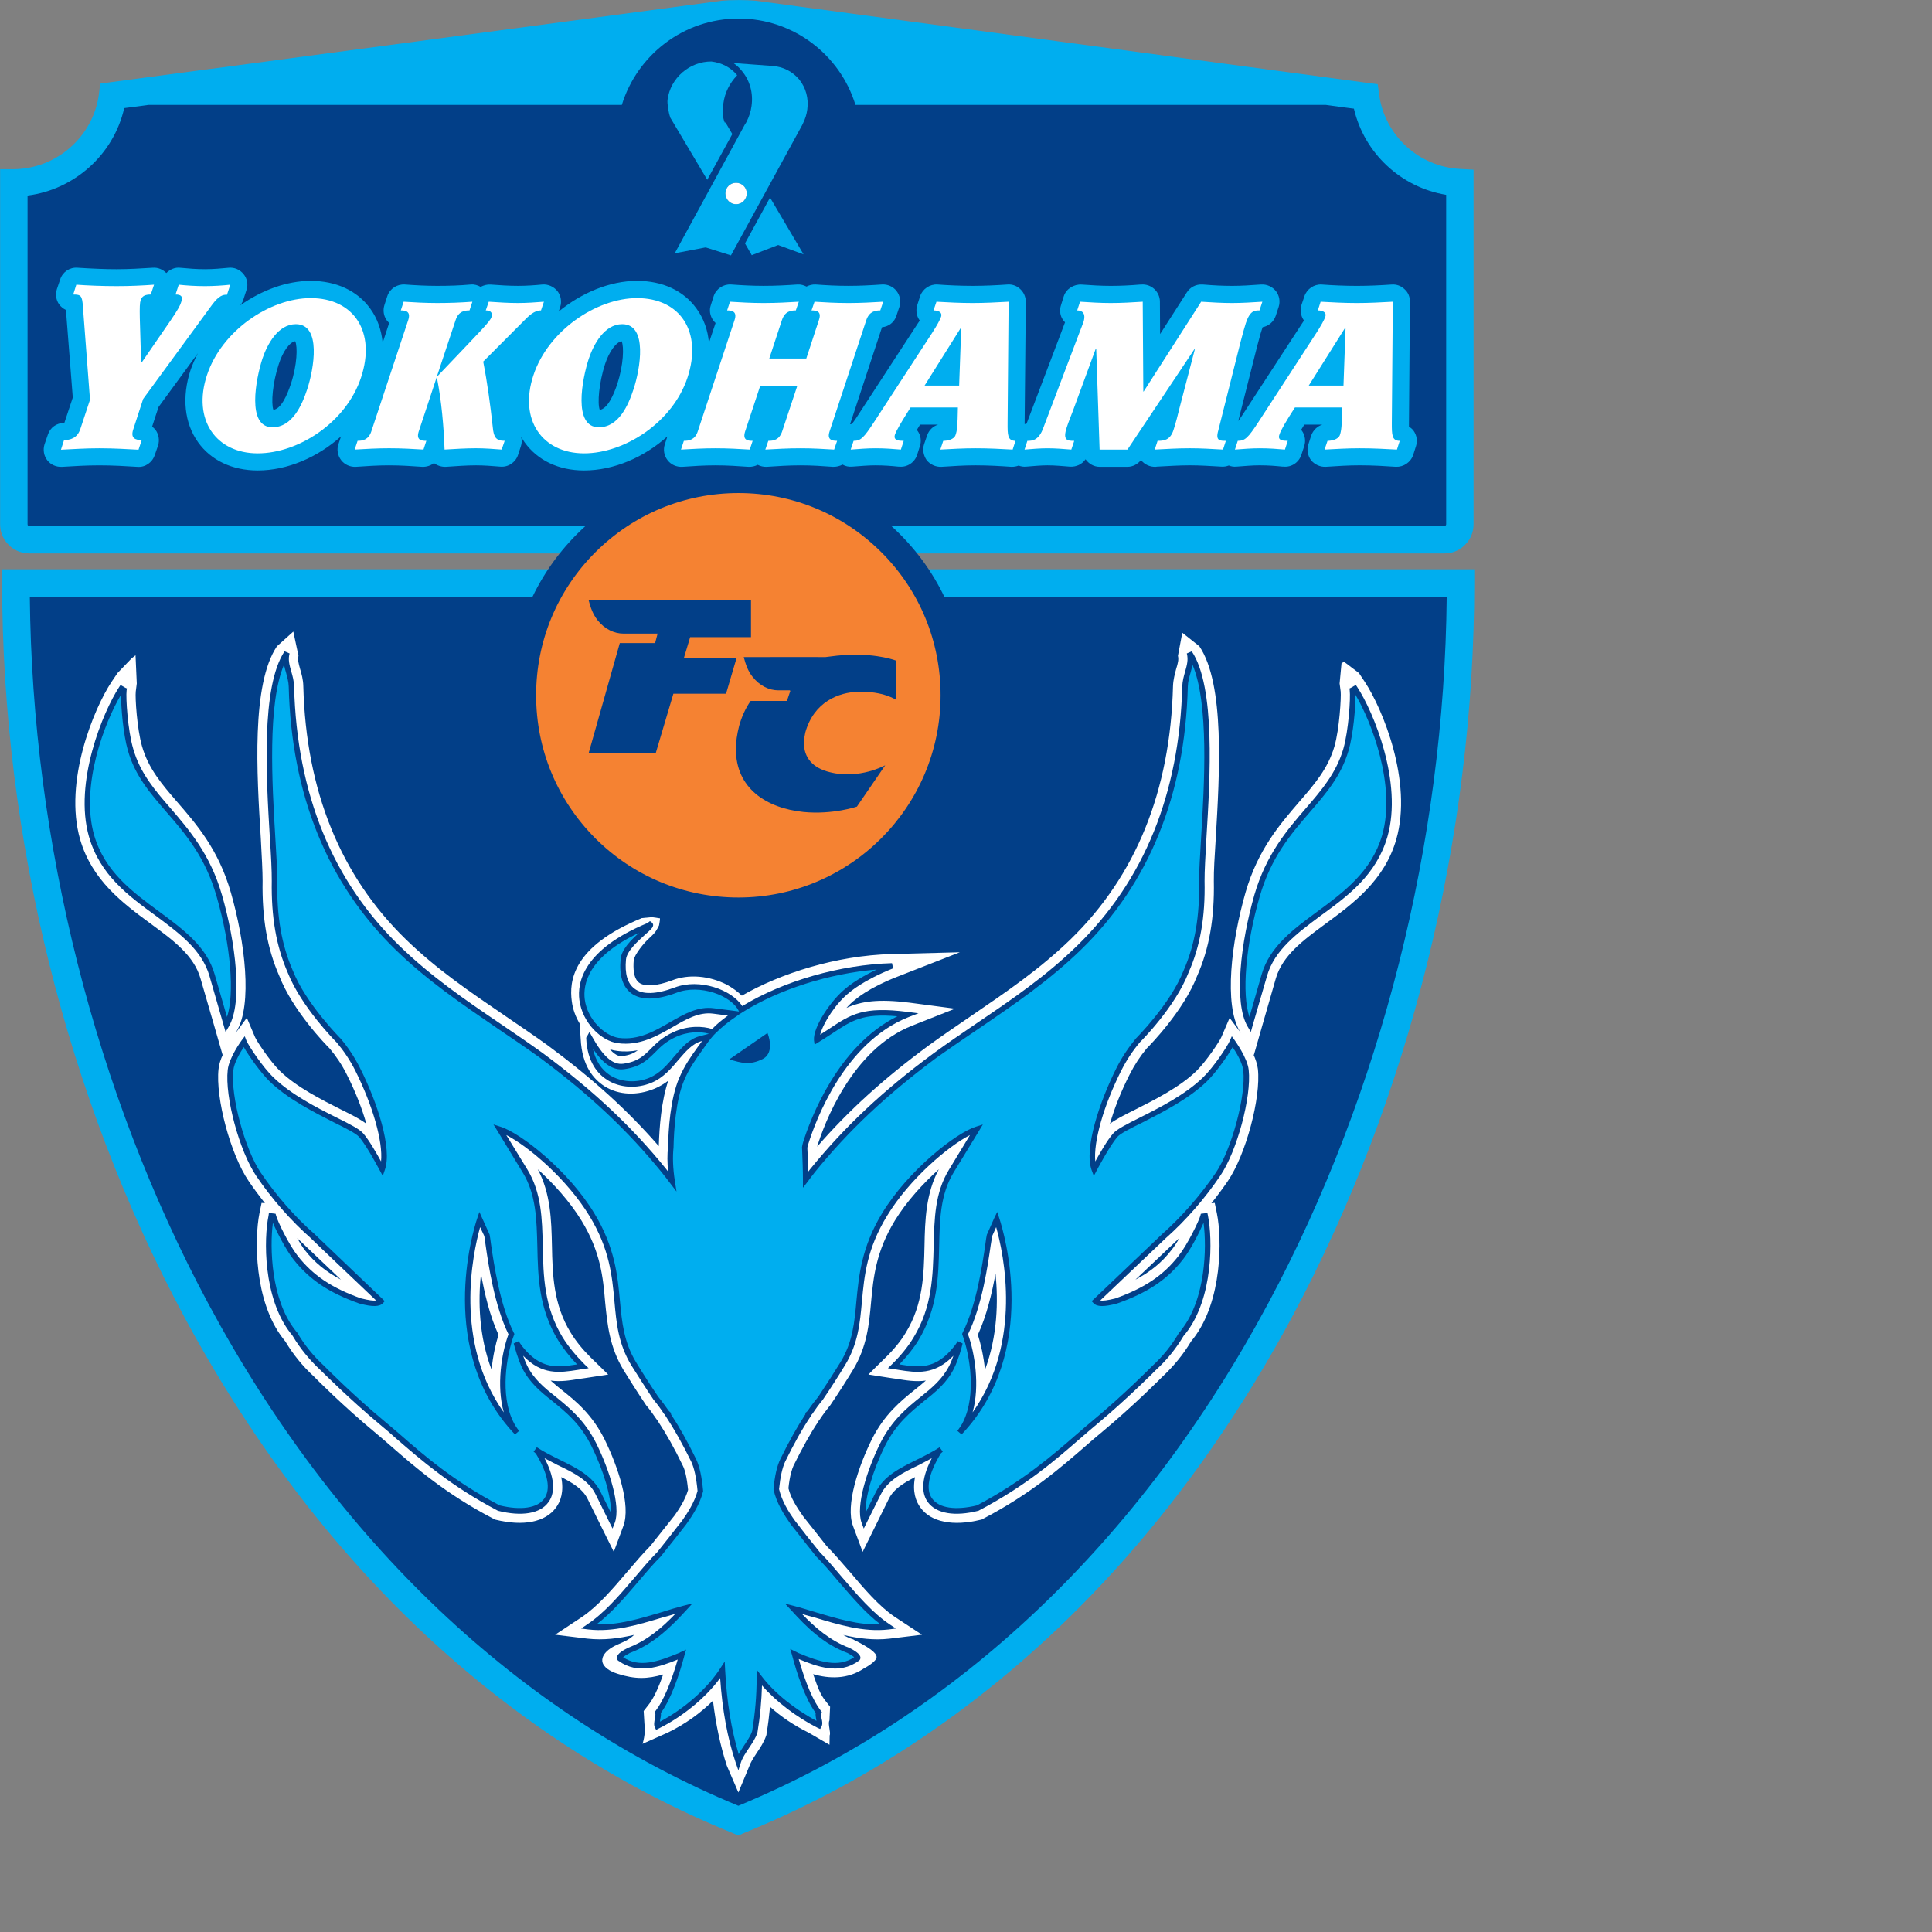 <?xml version="1.0" encoding="UTF-8" standalone="no"?>
<svg
   xmlns:dc="http://purl.org/dc/elements/1.1/"
   xmlns:cc="http://creativecommons.org/ns#"
   xmlns:rdf="http://www.w3.org/1999/02/22-rdf-syntax-ns#"
   xmlns:svg="http://www.w3.org/2000/svg"
   xmlns="http://www.w3.org/2000/svg"
   xmlns:sodipodi="http://sodipodi.sourceforge.net/DTD/sodipodi-0.dtd"
   xmlns:inkscape="http://www.inkscape.org/namespaces/inkscape"
   version="1.1"
   id="Layer_1"
   x="0px"
   y="0px"
   viewBox="0 0 1000 1000"
   xml:space="preserve"
   sodipodi:docname="Yokohamafc.svg"
   width="1000"
   height="1000"
   inkscape:version="1.0.1 (3bc2e813f5, 2020-09-07)"><rect x="0" y="0" width="1000" height="1000" fill="#808080" stroke="none"/><defs
   id="defs59" /><sodipodi:namedview
   pagecolor="#ffffff"
   bordercolor="#666666"
   borderopacity="1"
   objecttolerance="10"
   gridtolerance="10"
   guidetolerance="10"
   inkscape:pageopacity="0"
   inkscape:pageshadow="2"
   inkscape:window-width="1920"
   inkscape:window-height="1017"
   id="namedview57"
   showgrid="false"
   inkscape:zoom="1.3225"
   inkscape:cx="400"
   inkscape:cy="300"
   inkscape:window-x="-8"
   inkscape:window-y="-8"
   inkscape:window-maximized="1"
   inkscape:current-layer="Layer_1" />


























<g
   id="g913"
   transform="matrix(4.524,0,0,4.524,-1428.034,-882.147)"><path
     style="fill:#00aeef"
     d="M 482.764,260.127 H 315.901 v 1.566 c 0,29.073 7.383,58.874 20.799,83.888 15.084,28.119 36.802,48.584 62.83,59.153 l 0.605,0.266 0.579,-0.266 c 26.016,-10.569 47.74,-31.034 62.817,-59.153 13.409,-25.014 20.799,-54.815 20.799,-83.888 v -1.566 h -1.566"
     id="path2" /><path
     style="fill:#023f88"
     d="m 460.754,344.11 c -14.602,27.233 -35.556,47.105 -60.618,57.484 -25.095,-10.379 -46.05,-30.251 -60.664,-57.484 -12.932,-24.122 -20.137,-52.779 -20.403,-80.844 h 162.109 c -0.26,28.065 -7.478,56.722 -20.424,80.844"
     id="path4" /><path
     style="fill:#ffffff"
     d="m 471.82,273.025 -0.689,-1.035 -1.694,-1.28 -0.293,0.164 -0.219,2.316 0.122,0.919 c 0.069,0.654 -0.143,4.284 -0.708,6.259 -0.736,2.554 -2.281,4.345 -4.079,6.415 -2.185,2.547 -4.684,5.428 -6.095,10.304 -1.643,5.721 -2.478,12.837 -0.667,15.882 l 0.136,0.211 c -0.375,-0.477 -1.287,-1.743 -1.294,-1.73 l -0.946,2.2 c -0.199,0.47 -1.73,2.778 -2.854,3.875 -1.9,1.853 -4.809,3.31 -6.954,4.393 -1.423,0.701 -2.349,1.185 -2.935,1.649 0.477,-1.683 1.233,-3.65 2.254,-5.647 0.552,-1.096 1.191,-2.064 1.941,-2.969 0.49,-0.49 4.235,-4.346 5.767,-8.274 1.397,-3.153 2.003,-6.619 1.921,-10.883 -0.015,-1.13 0.089,-2.86 0.218,-4.862 0.441,-7.443 1.057,-17.652 -1.873,-21.997 l -1.954,-1.553 -0.497,2.649 c 0.103,0.408 0.006,0.831 -0.205,1.498 -0.149,0.572 -0.332,1.212 -0.36,1.962 -0.306,11.985 -4.249,21.71 -11.72,28.97 -3.535,3.426 -7.342,6.007 -11.367,8.758 -1.586,1.09 -3.241,2.2 -4.883,3.398 -5.162,3.807 -9.16,7.443 -12.742,11.564 0.783,-2.547 3.924,-11.094 10.849,-13.838 l 4.924,-1.947 -5.257,-0.695 c -3.522,-0.436 -5.441,-0.163 -7.165,0.607 0.308,-0.348 0.647,-0.668 0.995,-0.946 0,0 0.034,-0.02 0.054,-0.02 l 0.021,-0.027 c 0.007,-0.014 1.444,-1.28 4.637,-2.533 l 7.267,-2.84 -7.805,0.204 c -6.367,0.171 -12.699,2.212 -17.141,4.76 -0.469,-0.464 -1.049,-0.885 -1.722,-1.26 -2.017,-1.028 -4.359,-1.232 -6.259,-0.49 -1.737,0.654 -3.133,0.749 -3.78,0.259 -0.647,-0.49 -0.681,-1.675 -0.606,-2.547 0.055,-0.641 1.199,-2.036 1.805,-2.567 0.783,-0.708 0.803,-0.893 1.09,-1.431 0,0 0.142,-0.77 0.108,-0.81 l -0.919,-0.137 -1.151,0.109 c -7.974,3.255 -8.322,7.253 -8.022,9.493 0.115,0.933 0.443,1.805 0.899,2.567 l 0.122,1.757 c 0.143,3.126 1.512,4.638 2.717,5.414 1.662,1.049 3.76,1.097 5.728,0.286 0.606,-0.252 1.117,-0.572 1.573,-0.912 -0.79,2.322 -1.015,5.27 -1.083,7.484 -3.563,-4.093 -7.559,-7.722 -12.68,-11.51 -1.655,-1.191 -3.303,-2.302 -4.897,-3.392 -4.038,-2.751 -7.838,-5.332 -11.366,-8.758 -7.464,-7.26 -11.421,-16.984 -11.727,-28.97 -0.014,-0.75 -0.198,-1.39 -0.368,-1.962 -0.184,-0.667 -0.3,-1.09 -0.184,-1.498 l -0.592,-2.778 -1.873,1.682 c -2.928,4.345 -2.309,14.554 -1.845,21.997 0.108,2.002 0.204,3.732 0.204,4.828 -0.075,4.298 0.531,7.764 1.906,10.883 1.533,3.963 5.272,7.818 5.769,8.309 0.756,0.904 1.41,1.873 1.954,2.969 1.015,1.996 1.771,3.964 2.241,5.647 -0.593,-0.464 -1.498,-0.947 -2.928,-1.649 -2.132,-1.083 -5.054,-2.54 -6.954,-4.393 -1.13,-1.097 -2.656,-3.405 -2.853,-3.875 l -0.94,-2.213 -1.28,1.743 0.115,-0.211 c 1.812,-3.045 0.975,-10.161 -0.667,-15.882 -1.403,-4.876 -3.895,-7.757 -6.102,-10.304 -1.791,-2.07 -3.33,-3.861 -4.059,-6.415 -0.572,-1.975 -0.797,-5.605 -0.715,-6.259 l 0.116,-0.919 -0.143,-3.229 -0.47,0.375 -1.587,1.654 -0.701,1.035 c -1.995,3.018 -5.482,11.38 -3.582,18 1.355,4.685 4.896,7.307 8.029,9.615 2.676,1.969 4.992,3.672 5.748,6.307 l 1.654,5.707 0.872,3.03 0.041,-0.055 c -0.259,0.531 -0.449,1.117 -0.504,1.662 -0.368,3.316 1.376,9.8 3.446,12.83 0.579,0.858 1.219,1.71 1.859,2.533 l -0.381,-0.041 -0.252,1.227 c -0.559,2.813 -0.64,10.011 2.724,14.321 0.075,0.103 0.157,0.211 0.245,0.307 0.892,1.491 1.996,2.847 3.269,4.01 0.13,0.151 3.412,3.44 6.912,6.334 0.586,0.484 1.206,1.022 1.873,1.608 2.786,2.417 6.252,5.469 11.714,8.308 l 0.15,0.089 0.149,0.048 c 3.16,0.77 5.68,0.279 6.892,-1.383 0.545,-0.722 0.933,-1.846 0.606,-3.493 1.362,0.681 2.452,1.376 2.997,2.451 l 1.607,3.256 1.41,2.84 1.096,-2.963 c 0.872,-2.35 -0.613,-6.77 -2.145,-9.888 -1.43,-2.873 -3.283,-4.379 -4.944,-5.7 -0.436,-0.348 -0.858,-0.695 -1.233,-1.042 1.165,0.163 2.281,-0.027 3.276,-0.191 l 0.586,-0.081 c 0,0 2.717,-0.416 2.724,-0.416 l -1.969,-1.92 c -0.953,-0.94 -1.736,-1.907 -2.329,-2.881 -1.988,-3.248 -2.07,-6.653 -2.138,-9.93 -0.061,-2.948 -0.15,-5.992 -1.621,-8.751 1.791,1.621 3.664,3.685 4.999,5.864 2.192,3.582 2.472,6.51 2.71,9.363 0.252,2.5 0.491,5.081 2.091,7.723 0.654,1.069 1.702,2.718 2.581,4.019 l 0.034,0.048 0.034,0.034 c 0.382,0.463 0.756,0.98 1.131,1.539 l 0.067,0.067 0.007,0.014 0.123,0.197 c 0.906,1.369 1.873,3.072 2.819,5.046 0.212,0.409 0.45,1.199 0.6,2.766 -0.314,1.076 -0.933,2.057 -1.526,2.9 l -1.409,1.771 -1.363,1.716 c -0.892,0.906 -1.763,1.928 -2.669,2.99 -1.641,1.927 -3.33,3.909 -5.155,5.147 l -3.085,2.044 3.684,0.449 c 1.818,0.204 3.609,-0.021 5.346,-0.429 -0.593,0.593 -1.43,0.898 -1.764,1.049 -1.6,0.674 -1.934,1.478 -1.873,1.968 0.102,0.675 0.831,1.138 1.75,1.431 2.023,0.653 3.426,0.599 5.21,0.081 -0.545,1.58 -1.13,2.806 -1.695,3.501 l -0.532,0.681 0.089,1.484 c 0.177,1.09 -0.218,2.269 -0.218,2.269 l 2.894,-1.287 c 2.002,-0.981 3.726,-2.221 5.163,-3.65 0.326,2.724 0.851,5.176 1.586,7.436 l 1.321,3.064 1.275,-3.064 c 0.15,-0.422 0.477,-0.926 0.79,-1.403 0.429,-0.64 0.864,-1.287 1.116,-2.029 l 0.035,-0.108 0.006,-0.096 c 0.178,-1.049 0.3,-2.07 0.401,-3.099 1.261,1.138 2.745,2.132 4.4,2.949 l 2.403,1.396 0.021,-1.069 c 0.164,-0.347 -0.245,-1.301 -0.026,-1.716 l 0.074,-1.566 -0.545,-0.694 c -0.564,-0.709 -0.837,-1.424 -1.396,-3.037 1.818,0.531 3.937,0.612 5.81,-0.654 0,0 1.451,-0.749 1.451,-1.308 0,-0.497 -0.968,-1.157 -2.595,-1.961 l -0.068,-0.055 -0.06,-0.014 c -0.39,-0.13 -0.744,-0.293 -1.084,-0.49 1.73,0.401 3.486,0.626 5.284,0.422 l 3.712,-0.449 -3.111,-2.044 c -1.819,-1.238 -3.502,-3.221 -5.135,-5.147 -0.92,-1.063 -1.799,-2.084 -2.685,-2.99 l -1.349,-1.716 c 0,0 -1.416,-1.771 -1.361,-1.723 -0.674,-0.967 -1.348,-1.989 -1.634,-3.133 0.149,-1.45 0.407,-2.193 0.577,-2.582 0.976,-1.974 1.914,-3.677 2.834,-5.046 0,0 0.041,-0.088 0.096,-0.177 l 0.054,-0.034 0.041,-0.067 c 0.368,-0.559 0.757,-1.076 1.132,-1.539 l 0.033,-0.034 0.034,-0.048 c 0.885,-1.301 1.935,-2.949 2.581,-4.019 1.607,-2.642 1.845,-5.223 2.07,-7.723 0.266,-2.854 0.545,-5.781 2.724,-9.363 1.335,-2.18 3.222,-4.243 5.026,-5.864 -1.478,2.759 -1.58,5.803 -1.635,8.751 -0.074,3.276 -0.149,6.682 -2.139,9.93 -0.579,0.974 -1.375,1.94 -2.342,2.881 0,0 -1.962,1.92 -1.934,1.92 l 2.695,0.416 0.586,0.081 c 1.008,0.164 2.118,0.354 3.289,0.191 -0.395,0.347 -0.811,0.694 -1.259,1.042 -1.636,1.321 -3.494,2.827 -4.931,5.7 -1.539,3.118 -3.024,7.538 -2.145,9.888 l 1.103,2.963 1.403,-2.84 1.607,-3.256 c 0.538,-1.075 1.648,-1.771 2.983,-2.451 -0.32,1.647 0.088,2.771 0.627,3.493 1.217,1.662 3.731,2.152 6.883,1.383 l 0.179,-0.048 0.143,-0.089 c 5.434,-2.839 8.906,-5.891 11.692,-8.308 0.674,-0.586 1.293,-1.124 1.886,-1.608 3.487,-2.894 6.77,-6.183 6.871,-6.291 1.294,-1.206 2.411,-2.562 3.297,-4.053 0.068,-0.096 0.156,-0.197 0.245,-0.307 3.364,-4.311 3.289,-11.509 2.718,-14.321 l -0.252,-1.227 -0.382,0.041 c 0.66,-0.823 1.287,-1.675 1.879,-2.533 2.065,-3.03 3.802,-9.514 3.441,-12.83 -0.069,-0.545 -0.266,-1.131 -0.506,-1.662 l 0.049,0.055 0.865,-3.03 1.641,-5.707 c 0.764,-2.635 3.079,-4.338 5.748,-6.307 3.141,-2.309 6.688,-4.931 8.036,-9.615 1.902,-6.622 -1.593,-14.984 -3.587,-18.002 m -42.263,67.68 c 0.314,3.146 0.237,7.123 -1.205,11.005 -0.158,-1.553 -0.484,-2.969 -0.817,-4.004 1,-2.166 1.626,-4.801 2.022,-7.001 m 20.232,-3.308 c 0.266,-0.26 0.523,-0.498 0.797,-0.757 -0.286,0.518 -0.6,1.015 -0.906,1.376 -1.096,1.422 -2.404,2.485 -4.119,3.384 l 4.228,-4.003 m -62.926,-21.582 c -0.183,0.014 -0.654,0.095 -1.423,-0.77 0.266,0.081 0.545,0.149 0.81,0.177 0.845,0.115 1.621,0.075 2.37,-0.068 -0.429,0.326 -0.939,0.565 -1.757,0.661 m -32.198,25.584 c -1.703,-0.898 -3.024,-1.962 -4.134,-3.384 -0.279,-0.361 -0.586,-0.858 -0.879,-1.376 0.259,0.259 0.538,0.497 0.804,0.757 l 4.209,4.003 m 16.018,-0.694 c 0.394,2.2 1.007,4.835 2.008,7.001 -0.32,1.035 -0.653,2.451 -0.79,4.004 -1.47,-3.882 -1.546,-7.858 -1.218,-11.005"
     id="path6" /><path
     style="fill:#023f88"
     d="m 456.919,314.003 -0.326,-0.45 -0.231,0.51 c -0.238,0.587 -1.846,3.032 -3.078,4.21 -2.016,1.961 -5.026,3.487 -7.213,4.583 -1.545,0.776 -2.629,1.328 -3.057,1.818 -0.668,0.756 -1.539,2.281 -2.044,3.201 -0.218,-2.247 0.94,-6.374 2.99,-10.434 0.599,-1.178 1.287,-2.22 2.124,-3.214 0.137,-0.13 4.039,-4.025 5.564,-7.981 1.334,-3.004 1.914,-6.341 1.826,-10.454 -0.008,-1.164 0.102,-2.901 0.211,-4.91 0.422,-6.898 1.055,-17.305 -1.677,-21.37 l -0.565,0.245 c 0.191,0.708 0.015,1.328 -0.19,2.064 -0.155,0.524 -0.306,1.083 -0.333,1.716 -0.314,12.238 -4.372,22.222 -12.047,29.679 -3.582,3.494 -7.438,6.116 -11.51,8.874 -1.58,1.076 -3.215,2.187 -4.848,3.378 -5.851,4.317 -10.209,8.431 -14.146,13.266 0,0 -0.109,0.15 -0.245,0.313 -0.007,-0.81 -0.041,-1.688 -0.096,-2.73 0.033,-0.19 0.061,-0.32 0.115,-0.456 0.832,-2.67 4.121,-11.584 11.461,-14.499 l 1.139,-0.437 -1.212,-0.156 c -5.128,-0.66 -6.511,0.266 -9.044,1.955 -0.307,0.204 -0.647,0.408 -0.994,0.646 0.333,-1.307 1.791,-3.603 3.35,-4.828 0.049,-0.041 1.561,-1.39 4.999,-2.759 l -0.13,-0.592 c -5.897,0.163 -12.428,2.036 -17.134,4.91 -1.192,-1.866 -4.869,-3.208 -7.716,-2.132 -2.111,0.797 -3.705,0.844 -4.617,0.135 -0.804,-0.598 -1.117,-1.715 -0.967,-3.336 0.102,-0.967 1.355,-2.091 2.186,-2.84 0.647,-0.564 0.941,-0.837 0.919,-1.13 -0.013,-0.123 -0.088,-0.232 -0.191,-0.293 l -0.176,-0.123 -0.178,0.144 -0.115,0.082 c -7.362,3.044 -8.036,6.816 -7.778,8.798 0.348,2.657 2.561,4.713 4.4,4.938 2.492,0.341 4.501,-0.837 6.265,-1.839 1.553,-0.905 3.031,-1.757 4.652,-1.539 0,0 0.932,0.123 1.675,0.219 -0.695,0.511 -1.308,1.008 -1.805,1.539 -1.055,-0.341 -2.779,-0.423 -4.474,0.374 -1.199,0.552 -1.907,1.246 -2.52,1.866 -0.81,0.817 -1.505,1.498 -3.16,1.729 -1.205,0.171 -2.315,-0.817 -3.609,-3.147 l -0.273,-0.483 -0.265,0.483 -0.068,0.082 -0.035,0.096 v 0.074 c 0.123,2.752 1.37,4.106 2.405,4.754 1.423,0.905 3.364,1.028 5.059,0.32 1.363,-0.56 2.295,-1.669 3.106,-2.644 0.817,-0.945 1.58,-1.831 2.581,-2.104 0,0 0.034,-0.007 0.089,-0.007 -0.191,0.279 -0.464,0.641 -0.464,0.641 -0.823,1.143 -1.511,2.117 -2.131,3.548 -1.035,2.377 -1.253,6 -1.28,7.934 -0.11,0.817 -0.089,1.75 0,2.792 l -0.232,-0.3 c -3.916,-4.835 -8.288,-8.948 -14.124,-13.266 -1.655,-1.191 -3.29,-2.302 -4.876,-3.378 -4.066,-2.758 -7.893,-5.38 -11.496,-8.874 -7.689,-7.457 -11.747,-17.44 -12.061,-29.679 -0.013,-0.633 -0.17,-1.191 -0.32,-1.716 -0.211,-0.735 -0.388,-1.355 -0.197,-2.064 l -0.572,-0.245 c -2.717,4.065 -2.098,14.472 -1.682,21.37 0.136,2.009 0.224,3.746 0.217,4.91 -0.067,4.113 0.504,7.45 1.826,10.481 1.559,3.929 5.434,7.824 5.598,7.988 0.81,0.96 1.512,2.002 2.111,3.18 2.036,4.06 3.2,8.186 2.969,10.434 -0.504,-0.92 -1.376,-2.445 -2.036,-3.201 -0.416,-0.49 -1.512,-1.056 -3.051,-1.818 -2.193,-1.096 -5.196,-2.622 -7.212,-4.583 -1.24,-1.178 -2.847,-3.623 -3.099,-4.21 l -0.197,-0.51 -0.341,0.45 c -0.054,0.074 -1.457,1.988 -1.607,3.404 -0.347,3.078 1.342,9.303 3.262,12.129 1.777,2.629 3.998,5.142 6.218,7.097 -0.027,0 6.006,5.728 7.491,7.144 -0.279,0.062 -0.777,0 -1.737,-0.238 -3.316,-1.178 -5.489,-2.636 -7.232,-4.862 -1.063,-1.363 -2.316,-3.998 -2.465,-4.604 l -0.061,-0.211 -0.205,-0.027 -0.259,-0.027 -0.299,-0.034 -0.041,0.3 c -0.552,2.636 -0.634,9.411 2.512,13.45 0.083,0.102 0.171,0.19 0.239,0.306 l 0.007,0.007 c 0.851,1.431 1.927,2.752 3.167,3.902 0.041,0.034 3.398,3.398 6.851,6.266 0.612,0.497 1.225,1.035 1.879,1.621 2.772,2.391 6.184,5.373 11.516,8.179 l 0.034,0.014 0.027,0.021 c 2.745,0.688 4.856,0.334 5.796,-0.987 0.599,-0.817 0.953,-2.343 -0.45,-5.02 0.491,0.266 0.995,0.511 1.472,0.77 1.838,0.879 3.575,1.724 4.379,3.378 l 1.606,3.256 0.321,0.64 0.259,-0.667 c 0.701,-1.894 -0.6,-5.993 -2.105,-9.044 -1.334,-2.67 -3.092,-4.1 -4.644,-5.354 -1.301,-1.035 -2.527,-2.036 -3.283,-3.575 -0.143,-0.3 -0.313,-0.694 -0.456,-1.13 2.146,2.254 4.222,1.94 6.245,1.62 l 0.606,-0.102 0.64,-0.089 -0.456,-0.435 c -1.015,-1.015 -1.866,-2.05 -2.52,-3.099 -2.118,-3.48 -2.207,-7.028 -2.268,-10.454 -0.075,-3.119 -0.143,-6.074 -1.75,-8.724 l -2.425,-3.964 c 2.527,1.281 6.947,5.04 9.507,9.242 2.309,3.793 2.595,6.838 2.868,9.8 0.224,2.492 0.442,4.842 1.92,7.286 0.667,1.049 1.682,2.67 2.554,3.95 0.422,0.504 0.824,1.042 1.205,1.636 l 0.022,0.013 0.02,0.021 c 0.041,0.034 0.062,0.06 0.095,0.115 v 0.027 l 0.069,0.103 c 0.932,1.416 1.913,3.16 2.901,5.176 0.347,0.728 0.585,1.858 0.722,3.344 -0.355,1.301 -1.111,2.472 -1.798,3.445 0,-0.021 -1.39,1.771 -1.39,1.771 l -1.396,1.757 c -0.885,0.885 -1.743,1.913 -2.662,2.989 -1.688,1.976 -3.419,4.012 -5.374,5.306 l -0.701,0.477 0.851,0.108 c 2.84,0.327 5.707,-0.545 8.485,-1.382 0.484,-0.116 0.961,-0.266 1.444,-0.409 -1.471,1.539 -3.214,3.071 -5.461,3.902 h -0.007 l -0.027,0.028 c -0.45,0.224 -1.199,0.64 -1.199,1.096 0,0.177 0.088,0.32 0.259,0.401 l -0.041,-0.034 c 2.159,1.573 4.658,0.682 6.749,-0.163 -0.79,2.73 -1.669,4.768 -2.527,5.863 l -0.115,0.15 0.068,0.177 c 0.054,0.089 -0.014,0.401 -0.048,0.579 -0.054,0.347 -0.143,0.722 0.013,1.001 l 0.137,0.279 0.286,-0.15 c 2.744,-1.355 5.373,-3.514 7.041,-5.781 0.246,3.664 0.831,6.857 1.778,9.684 l 0.306,0.872 0.28,-0.872 c 0.177,-0.552 0.551,-1.109 0.912,-1.647 0.381,-0.565 0.783,-1.158 0.98,-1.771 l 0.006,-0.048 0.008,-0.007 c 0.307,-1.818 0.464,-3.616 0.517,-5.367 1.559,1.813 3.943,3.63 6.381,4.863 l 0.273,0.122 0.15,-0.259 c 0.155,-0.286 0.095,-0.64 0.006,-0.974 -0.034,-0.17 -0.082,-0.442 -0.047,-0.524 l 0.088,-0.177 -0.116,-0.15 c -0.878,-1.123 -1.743,-3.147 -2.533,-5.918 2.11,0.872 4.646,1.825 6.837,0.218 l -0.034,0.034 c 0.157,-0.081 0.259,-0.225 0.259,-0.401 0,-0.456 -0.769,-0.872 -1.205,-1.096 l -0.006,-0.028 h -0.041 c -2.228,-0.831 -3.971,-2.363 -5.429,-3.882 0.456,0.123 0.933,0.272 1.41,0.389 2.758,0.837 5.625,1.709 8.485,1.382 l 0.845,-0.108 -0.715,-0.477 c -1.941,-1.294 -3.677,-3.33 -5.373,-5.306 -0.906,-1.076 -1.778,-2.104 -2.65,-2.989 l -1.409,-1.757 -1.39,-1.792 c -0.762,-1.048 -1.511,-2.261 -1.832,-3.629 0.138,-1.396 0.368,-2.432 0.695,-3.14 0.98,-1.997 1.954,-3.76 2.915,-5.176 l 0.054,-0.103 -0.013,-0.027 c 0.039,-0.055 0.068,-0.081 0.121,-0.115 l 0.015,-0.014 0.007,-0.019 c 0.402,-0.601 0.79,-1.132 1.198,-1.615 0.894,-1.301 1.921,-2.922 2.554,-3.971 1.492,-2.444 1.709,-4.794 1.934,-7.286 0.273,-2.962 0.56,-6.007 2.875,-9.8 2.547,-4.202 6.98,-7.961 9.486,-9.242 l -2.404,3.964 c -1.621,2.649 -1.668,5.604 -1.75,8.724 -0.088,3.426 -0.17,6.974 -2.289,10.454 -0.625,1.049 -1.463,2.084 -2.498,3.099 l -0.449,0.435 0.626,0.089 0.599,0.102 c 2.023,0.32 4.107,0.634 6.273,-1.62 -0.157,0.436 -0.314,0.83 -0.471,1.13 -0.776,1.539 -1.981,2.54 -3.275,3.575 -1.559,1.254 -3.324,2.684 -4.651,5.354 -1.506,3.051 -2.793,7.15 -2.112,9.044 l 0.252,0.667 0.314,-0.64 1.627,-3.256 c 0.818,-1.654 2.533,-2.499 4.379,-3.378 0.478,-0.259 0.967,-0.504 1.459,-0.77 -1.397,2.677 -1.05,4.202 -0.451,5.02 0.968,1.321 3.078,1.675 5.795,0.987 l 0.035,-0.021 0.027,-0.014 c 5.352,-2.806 8.766,-5.788 11.516,-8.179 0.668,-0.586 1.301,-1.124 1.894,-1.621 3.446,-2.867 6.81,-6.231 6.838,-6.279 1.252,-1.137 2.308,-2.458 3.159,-3.889 l 0.021,-0.026 c 0.082,-0.102 0.17,-0.185 0.237,-0.286 3.153,-4.039 3.065,-10.814 2.526,-13.45 l -0.062,-0.3 -0.292,0.034 -0.238,0.027 -0.219,0.027 -0.054,0.211 c -0.17,0.605 -1.423,3.24 -2.493,4.604 -1.73,2.227 -3.902,3.685 -7.246,4.876 -0.926,0.231 -1.443,0.286 -1.716,0.225 l 7.518,-7.144 c 2.213,-1.955 4.42,-4.468 6.197,-7.097 1.934,-2.826 3.602,-9.051 3.27,-12.129 -0.156,-1.416 -1.566,-3.33 -1.607,-3.404 m -83.622,42.584 c -5.72,-8.05 -3.561,-18.115 -2.71,-21.193 l 0.483,1.021 c 0.034,0.204 0.089,0.571 0.15,1.049 0.321,2.247 1.015,6.919 2.615,10.188 -0.783,2.118 -1.402,5.883 -0.538,8.935 m 53.638,0 c 0.857,-3.052 0.237,-6.817 -0.525,-8.936 1.607,-3.269 2.275,-7.94 2.595,-10.188 0.075,-0.478 0.129,-0.845 0.17,-1.049 l 0.456,-1.021 c 0.865,3.079 3.031,13.144 -2.696,21.194"
     id="path8" /><path
     style="fill:#023f88"
     d="m 470.941,273.598 -0.156,-0.232 -0.26,0.137 -0.285,0.17 -0.184,0.089 0.026,0.225 c 0.108,0.811 -0.122,4.556 -0.728,6.674 -0.812,2.777 -2.5,4.739 -4.291,6.809 -2.131,2.466 -4.543,5.272 -5.891,9.916 -1.525,5.318 -2.41,12.271 -0.77,15.058 l 0.367,0.619 0.197,-0.709 1.655,-5.706 c 0.858,-2.969 3.419,-4.856 6.123,-6.878 3.153,-2.288 6.395,-4.692 7.653,-9.051 1.788,-6.204 -1.629,-14.357 -3.456,-17.121"
     id="path10" /><path
     style="fill:#023f88"
     d="m 341.051,297.386 c -1.334,-4.645 -3.759,-7.45 -5.877,-9.916 -1.804,-2.07 -3.486,-4.032 -4.277,-6.809 -0.626,-2.118 -0.858,-5.863 -0.755,-6.674 l 0.04,-0.225 -0.197,-0.089 -0.293,-0.17 -0.245,-0.137 -0.157,0.232 c -1.818,2.765 -5.23,10.917 -3.453,17.121 1.246,4.358 4.502,6.763 7.648,9.051 2.718,2.022 5.271,3.909 6.136,6.878 l 1.642,5.706 0.204,0.709 0.367,-0.619 c 1.642,-2.787 0.756,-9.74 -0.783,-15.058"
     id="path12" /><path
     style="fill:#00aeef"
     d="m 473.788,290.563 c -1.205,4.133 -4.351,6.469 -7.402,8.717 -2.819,2.07 -5.454,4.024 -6.382,7.198 l -1.396,4.869 c -0.892,-2.636 -0.448,-8.159 1.173,-13.771 1.301,-4.535 3.575,-7.157 5.761,-9.69 1.839,-2.132 3.563,-4.127 4.413,-7.042 0.53,-1.825 0.811,-4.944 0.776,-6.374 1.826,3.052 4.685,10.427 3.057,16.093 m -133.567,15.915 c -0.906,-3.174 -3.569,-5.128 -6.368,-7.198 -3.058,-2.248 -6.218,-4.584 -7.423,-8.717 -1.621,-5.666 1.239,-13.041 3.078,-16.093 -0.013,1.43 0.252,4.549 0.777,6.374 0.823,2.915 2.567,4.91 4.405,7.042 2.2,2.533 4.461,5.155 5.755,9.69 1.621,5.611 2.064,11.135 1.185,13.771 l -1.409,-4.869 m 57.11,3.868 c -1.819,-0.245 -3.385,0.66 -5.033,1.607 -1.757,1.015 -3.596,2.083 -5.857,1.784 -1.587,-0.231 -3.575,-2.077 -3.881,-4.399 -0.219,-1.696 0.34,-4.869 6.217,-7.621 -0.899,0.797 -2.009,1.9 -2.111,2.997 -0.184,1.838 0.225,3.159 1.185,3.901 1.11,0.838 2.908,0.831 5.223,-0.047 2.663,-1.022 6.259,0.319 7.11,2.098 l 0.021,0.054 -0.375,-0.054 -2.499,-0.32 m -1.594,3.193 c -1.219,0.293 -2.023,1.26 -2.901,2.275 -0.811,0.98 -1.655,1.968 -2.874,2.485 -1.512,0.633 -3.221,0.511 -4.495,-0.272 -1.014,-0.654 -1.689,-1.702 -1.975,-3.064 1.185,1.784 2.309,2.52 3.582,2.356 1.846,-0.259 2.65,-1.056 3.514,-1.907 0.6,-0.613 1.226,-1.239 2.323,-1.75 1.443,-0.681 2.915,-0.661 3.841,-0.402 -0.034,0.014 -0.055,0.027 -0.055,0.027 l -0.96,0.252 m 59.017,15.644 c -1.764,2.581 -3.943,5.066 -6.115,6.987 -0.008,0 -7.853,7.478 -7.853,7.478 l -0.231,0.218 0.211,0.218 c 0.389,0.436 1.205,0.449 2.69,0.048 3.479,-1.226 5.754,-2.738 7.56,-5.061 0.864,-1.096 1.865,-3.071 2.342,-4.174 0.382,2.847 0.238,8.73 -2.526,12.23 -0.047,0.096 -0.123,0.204 -0.204,0.266 l -0.041,0.048 -0.007,0.041 -0.04,0.014 c -0.805,1.382 -1.826,2.669 -3.053,3.786 -0.047,0.055 -3.37,3.398 -6.81,6.245 -0.607,0.49 -1.232,1.049 -1.893,1.614 -2.724,2.369 -6.122,5.325 -11.347,8.083 -2.438,0.593 -4.33,0.32 -5.113,-0.756 -0.803,-1.042 -0.435,-2.86 0.974,-5.189 0.034,-0.026 0.088,-0.067 0.122,-0.108 0.034,-0.02 0.068,-0.055 0.102,-0.089 l -0.359,-0.504 c -0.852,0.552 -1.751,1.001 -2.643,1.438 -1.92,0.953 -3.752,1.845 -4.658,3.69 0,0 -0.701,1.417 -1.172,2.363 -0.055,-1.743 0.789,-4.76 2.213,-7.627 1.281,-2.56 2.908,-3.854 4.482,-5.155 1.349,-1.063 2.63,-2.111 3.446,-3.773 0.47,-0.967 0.878,-2.39 0.96,-2.813 l -0.558,-0.259 c -0.123,0.205 -0.252,0.389 -0.389,0.572 -2.146,2.724 -4.059,2.432 -6.285,2.084 h -0.008 c 0.872,-0.9 1.621,-1.832 2.186,-2.758 2.207,-3.65 2.289,-7.267 2.371,-10.768 0.067,-3.044 0.129,-5.911 1.647,-8.424 l 2.922,-4.788 0.429,-0.714 -0.782,0.251 c -2.309,0.715 -7.757,5.013 -10.725,9.875 -2.378,3.915 -2.678,7.184 -2.957,10.079 -0.218,2.411 -0.414,4.686 -1.824,6.994 -0.641,1.049 -1.676,2.662 -2.541,3.956 -0.375,0.45 -0.791,0.988 -1.191,1.587 -0.068,0.089 -0.129,0.13 -0.157,0.157 l -0.136,0.108 0.014,0.15 c -0.933,1.423 -1.906,3.152 -2.873,5.142 -0.375,0.763 -0.641,1.913 -0.777,3.419 v 0.04 l 0.014,0.048 c 0.333,1.512 1.178,2.826 1.961,3.943 0.014,0.007 1.403,1.777 1.403,1.777 l 1.396,1.764 0.008,0.014 0.006,0.027 c 0.879,0.858 1.744,1.887 2.649,2.956 1.519,1.75 3.065,3.596 4.802,4.903 -2.459,0.108 -4.957,-0.654 -7.39,-1.376 -0.823,-0.252 -1.675,-0.518 -2.499,-0.729 l -1.035,-0.266 0.729,0.776 c 1.656,1.825 3.65,3.848 6.416,4.869 0.32,0.17 0.619,0.348 0.768,0.49 -1.832,1.232 -3.983,0.518 -6.401,-0.49 -0.062,-0.021 -0.108,-0.061 -0.176,-0.096 -0.041,-0.027 -0.07,-0.034 -0.123,-0.055 l -0.621,-0.306 0.205,0.667 c 0.565,2.159 1.506,5.02 2.717,6.66 -0.041,0.211 0.008,0.47 0.055,0.715 0.014,0.055 0.022,0.109 0.033,0.185 -2.498,-1.328 -4.883,-3.249 -6.284,-5.121 l -0.566,-0.749 v 0.946 c 0.007,1.995 -0.17,4.031 -0.511,6.095 -0.17,0.524 -0.544,1.076 -0.912,1.628 -0.204,0.32 -0.443,0.66 -0.627,1.015 -0.844,-2.819 -1.361,-5.979 -1.552,-9.63 l -0.048,-0.974 -0.531,0.817 c -1.485,2.302 -4.093,4.59 -6.878,6.067 0,-0.067 0.02,-0.17 0.02,-0.231 0.068,-0.286 0.123,-0.552 0.075,-0.763 1.199,-1.607 2.139,-4.467 2.71,-6.605 l 0.184,-0.647 -0.613,0.286 c -0.04,0.007 -0.068,0.027 -0.095,0.055 -0.027,0.021 -0.061,0.034 -0.088,0.034 -2.432,1.015 -4.563,1.729 -6.409,0.497 0.15,-0.143 0.463,-0.32 0.77,-0.49 2.751,-1.022 4.767,-3.058 6.435,-4.869 l 0.722,-0.79 -1.035,0.259 c -0.851,0.231 -1.716,0.477 -2.533,0.749 -2.438,0.722 -4.938,1.484 -7.396,1.376 1.73,-1.308 3.289,-3.153 4.787,-4.903 0.906,-1.069 1.771,-2.098 2.649,-2.956 l 0.007,-0.027 0.007,-0.014 1.41,-1.764 1.389,-1.77 c 0.763,-1.069 1.567,-2.322 1.927,-3.739 l 0.014,-0.04 v -0.055 c -0.143,-1.601 -0.409,-2.819 -0.797,-3.623 -0.974,-1.995 -1.941,-3.719 -2.881,-5.142 l 0.007,-0.15 -0.115,-0.108 c -0.028,-0.02 -0.076,-0.055 -0.164,-0.157 -0.409,-0.585 -0.81,-1.13 -1.206,-1.62 -0.858,-1.261 -1.886,-2.874 -2.519,-3.923 -1.403,-2.309 -1.608,-4.583 -1.839,-6.994 -0.266,-2.895 -0.572,-6.164 -2.956,-10.079 -2.955,-4.862 -8.41,-9.16 -10.732,-9.875 l -0.784,-0.251 0.443,0.714 2.908,4.788 c 1.533,2.513 1.587,5.38 1.669,8.424 0.075,3.501 0.156,7.117 2.376,10.768 0.586,0.926 1.294,1.858 2.166,2.758 -2.227,0.348 -4.141,0.64 -6.286,-2.084 -0.129,-0.184 -0.259,-0.361 -0.388,-0.572 l -0.572,0.259 c 0.116,0.423 0.497,1.846 0.974,2.813 0.83,1.662 2.091,2.711 3.439,3.773 1.594,1.301 3.208,2.595 4.482,5.155 1.423,2.867 2.288,5.884 2.227,7.627 l -1.172,-2.363 c -0.912,-1.846 -2.744,-2.737 -4.664,-3.69 -0.879,-0.437 -1.805,-0.886 -2.643,-1.438 l -0.367,0.504 c 0.027,0.034 0.081,0.068 0.122,0.089 0.041,0.048 0.068,0.082 0.123,0.108 1.423,2.329 1.743,4.147 0.96,5.189 -0.776,1.076 -2.683,1.349 -5.094,0.756 -5.251,-2.758 -8.642,-5.714 -11.359,-8.083 -0.661,-0.559 -1.294,-1.124 -1.9,-1.614 -3.433,-2.847 -6.763,-6.19 -6.79,-6.232 -1.24,-1.131 -2.275,-2.418 -3.085,-3.8 l -0.014,-0.014 -0.007,-0.041 -0.04,-0.014 c -0.069,-0.096 -0.171,-0.191 -0.232,-0.3 -2.724,-3.5 -2.881,-9.384 -2.513,-12.23 0.47,1.102 1.491,3.078 2.343,4.174 1.832,2.322 4.072,3.835 7.545,5.061 1.499,0.401 2.316,0.388 2.711,-0.048 l 0.191,-0.218 -0.205,-0.218 -7.832,-7.478 c -2.213,-1.921 -4.378,-4.406 -6.128,-6.987 -1.826,-2.67 -3.48,-8.813 -3.154,-11.7 0.075,-0.885 0.783,-2.07 1.199,-2.689 0.585,1.022 1.941,2.935 2.976,3.942 2.077,2.016 5.135,3.548 7.362,4.685 1.362,0.674 2.519,1.253 2.86,1.655 0.94,1.096 2.342,3.807 2.37,3.834 l 0.334,0.626 0.231,-0.674 c 0.886,-2.439 -0.851,-7.764 -2.846,-11.7 -0.62,-1.225 -1.329,-2.302 -2.193,-3.33 -0.062,-0.068 -3.977,-3.977 -5.49,-7.805 -1.28,-2.941 -1.845,-6.184 -1.77,-10.235 0,-1.178 -0.095,-2.935 -0.225,-4.951 -0.374,-6.231 -0.905,-15.329 1.001,-19.817 0.048,0.327 0.143,0.641 0.239,0.974 0.122,0.483 0.279,0.995 0.293,1.539 0.313,12.415 4.44,22.556 12.244,30.136 3.623,3.521 7.505,6.149 11.577,8.941 1.58,1.069 3.228,2.185 4.856,3.351 5.796,4.304 10.105,8.37 13.995,13.157 0,-0.007 0.47,0.593 0.47,0.593 l 0.484,0.633 0.742,0.974 -0.191,-1.212 c -0.225,-1.464 -0.265,-2.751 -0.15,-3.827 v -0.027 c 0.041,-1.893 0.245,-5.421 1.233,-7.709 0.586,-1.362 1.28,-2.316 2.07,-3.426 l 0.681,-0.953 c 0.055,-0.089 0.136,-0.163 0.211,-0.259 l 0.096,-0.13 0.292,-0.34 0.143,-0.15 c 0.668,-0.674 1.499,-1.375 2.52,-2.05 l 0.375,-0.272 v 0.014 l 0.293,-0.19 c 4.182,-2.615 9.915,-4.427 15.323,-4.869 -2.384,1.124 -3.46,2.098 -3.501,2.132 -1.717,1.341 -3.807,4.487 -3.664,5.966 l 0.068,0.49 0.422,-0.259 c 0.572,-0.348 1.097,-0.702 1.574,-1.002 2.26,-1.512 3.506,-2.335 7.477,-1.981 -6.852,3.392 -9.971,11.802 -10.787,14.41 -0.041,0.164 -0.096,0.327 -0.122,0.538 l -0.007,0.027 0.007,0.062 c 0.061,1.477 0.103,2.636 0.103,3.657 v 0.926 l 0.565,-0.722 0.271,-0.375 0.518,-0.674 c 3.875,-4.78 8.192,-8.847 14.001,-13.164 1.635,-1.151 3.264,-2.268 4.85,-3.337 4.092,-2.792 7.94,-5.421 11.584,-8.941 7.805,-7.58 11.932,-17.721 12.244,-30.136 0.014,-0.544 0.157,-1.056 0.301,-1.539 0.088,-0.313 0.177,-0.646 0.231,-0.974 1.894,4.488 1.369,13.586 0.988,19.817 -0.116,2.017 -0.233,3.773 -0.233,4.951 0.082,4.052 -0.477,7.294 -1.764,10.223 -1.498,3.841 -5.428,7.749 -5.469,7.798 -0.864,1.048 -1.586,2.125 -2.207,3.35 -1.975,3.936 -3.732,9.262 -2.853,11.7 l 0.252,0.674 0.327,-0.626 c 0.014,-0.027 1.435,-2.738 2.355,-3.834 0.349,-0.402 1.498,-0.982 2.875,-1.655 2.22,-1.138 5.271,-2.67 7.354,-4.685 1.042,-1.008 2.397,-2.921 2.97,-3.942 0.422,0.619 1.131,1.805 1.219,2.689 0.323,2.886 -1.34,9.029 -3.15,11.699 m -83.077,7.082 -0.007,-0.034 -0.014,-0.026 -0.824,-1.825 -0.327,-0.729 -0.258,0.763 c -0.511,1.525 -4.645,15.234 4.331,24.701 l 0.463,-0.409 c -0.293,-0.388 -0.497,-0.708 -0.667,-1.063 -1.512,-3.044 -0.784,-7.586 0.088,-9.901 l 0.048,-0.13 -0.062,-0.115 c -1.593,-3.188 -2.281,-7.866 -2.608,-10.113 -0.075,-0.54 -0.115,-0.914 -0.163,-1.119 m 58.077,-2.616 -0.355,0.729 -0.809,1.825 -0.013,0.026 -0.014,0.034 c -0.041,0.205 -0.109,0.579 -0.178,1.132 -0.32,2.232 -1.001,6.911 -2.602,10.099 l -0.047,0.115 0.039,0.13 c 0.859,2.315 1.588,6.858 0.09,9.901 -0.157,0.354 -0.389,0.675 -0.667,1.063 l 0.476,0.409 c 8.977,-9.467 4.822,-23.176 4.325,-24.701 l -0.245,-0.762 m -30.653,-17.454 c 1.383,0.415 2.336,0.701 3.821,-0.041 1.477,-0.77 0.545,-2.976 0.545,-2.976 l -4.366,3.017"
     id="path14" /><path
     style="fill:#00aeef"
     d="m 482.764,214.322 c -4.753,-0.219 -8.676,-3.814 -9.322,-8.526 l -0.157,-1.172 -1.185,-0.149 -69.968,-9.398 c -1.124,-0.102 -2.819,-0.102 -3.896,0 -0.061,0 -69.933,9.323 -69.933,9.323 l -1.178,0.163 -0.15,1.199 c -0.647,4.869 -4.849,8.547 -9.746,8.588 h -1.559 v 40.629 c 0,0.886 0.347,1.717 0.974,2.35 0.64,0.648 1.478,0.98 2.383,0.98 h 161.891 c 0.887,0 1.725,-0.333 2.35,-0.98 0.641,-0.633 0.981,-1.464 0.981,-2.35 v -40.574 l -1.485,-0.083"
     id="path16" /><path
     style="fill:#023f88"
     d="m 481.116,254.979 c 0,0.116 -0.109,0.191 -0.198,0.191 H 319.027 c -0.089,0 -0.122,-0.027 -0.156,-0.048 -0.041,-0.021 -0.061,-0.089 -0.061,-0.144 v -37.612 c 5.373,-0.681 9.847,-4.692 11.059,-10.004 l 2.778,-0.368 h 54.155 c 1.764,-5.714 7.069,-9.881 13.368,-9.881 6.279,0 11.612,4.167 13.362,9.881 h 53.814 c 1.383,0.197 2.473,0.341 3.215,0.43 1.198,5.121 5.394,9.01 10.556,9.86 v 37.695"
     id="path18" /><path
     style="fill:#00aeef"
     d="m 477.391,244.28 c -0.149,-0.204 -0.334,-0.348 -0.531,-0.477 v -0.389 c 0,-0.02 0.109,-13.886 0.109,-13.886 0.014,-0.538 -0.191,-1.069 -0.6,-1.431 -0.381,-0.388 -0.926,-0.585 -1.457,-0.551 -1.26,0.088 -2.678,0.156 -3.997,0.156 -1.383,0 -2.881,-0.068 -4.046,-0.156 -0.878,-0.048 -1.682,0.511 -1.969,1.334 l -0.34,1.009 c -0.178,0.605 -0.088,1.253 0.279,1.764 h 0.008 c -0.063,0.122 -0.138,0.231 -0.213,0.34 l -6.611,10.147 c -0.143,0.211 -0.436,0.681 -0.695,1.028 0.722,-2.867 2.179,-8.622 2.179,-8.622 0.293,-1.144 0.478,-1.735 0.566,-1.988 0.013,-0.048 0.026,-0.075 0.047,-0.129 0.694,-0.137 1.267,-0.62 1.499,-1.308 l 0.326,-0.994 c 0.205,-0.613 0.096,-1.308 -0.307,-1.825 -0.408,-0.504 -1.035,-0.797 -1.695,-0.756 -1.198,0.088 -2.262,0.156 -3.323,0.156 -1.083,0 -2.14,-0.055 -3.263,-0.149 l -0.143,-0.007 c -0.709,-0.041 -1.389,0.299 -1.771,0.905 l -3.058,4.768 -0.02,-3.719 c 0,-0.531 -0.239,-1.062 -0.627,-1.423 -0.401,-0.375 -0.927,-0.565 -1.47,-0.531 l -0.185,0.007 c -1.13,0.095 -2.186,0.149 -3.357,0.149 -1.103,0 -2.172,-0.068 -3.315,-0.149 -0.886,-0.055 -1.759,0.477 -2.043,1.327 l -0.314,1.009 c -0.205,0.605 -0.123,1.253 0.266,1.764 0.048,0.074 0.109,0.149 0.19,0.211 -0.069,0.163 -0.122,0.334 -0.19,0.504 l -0.232,0.619 -3.888,10.236 c -0.034,0.108 -0.082,0.197 -0.109,0.252 -0.069,0.034 -0.136,0.034 -0.204,0.034 v -0.096 c 0,-0.02 0.135,-13.886 0.135,-13.886 0,-0.538 -0.224,-1.069 -0.611,-1.431 -0.389,-0.388 -0.913,-0.585 -1.458,-0.551 -1.253,0.088 -2.683,0.156 -4.004,0.156 -1.384,0 -2.882,-0.068 -4.038,-0.156 -0.879,-0.048 -1.696,0.511 -1.982,1.334 l -0.32,1.009 c -0.197,0.605 -0.103,1.253 0.266,1.764 h 0.022 c -0.09,0.122 -0.131,0.231 -0.226,0.34 0.007,0 -6.612,10.147 -6.612,10.147 -0.178,0.286 -0.66,1.028 -0.939,1.369 -0.069,0 -0.143,0.02 -0.205,0.027 0.98,-2.99 3.229,-9.779 3.656,-11.101 0.764,-0.068 1.418,-0.572 1.648,-1.315 l 0.334,-0.994 c 0.211,-0.613 0.09,-1.308 -0.313,-1.825 -0.375,-0.504 -1.022,-0.797 -1.67,-0.756 -1.232,0.088 -2.547,0.156 -3.813,0.156 -1.431,0 -2.574,-0.068 -3.794,-0.156 -0.367,-0.014 -0.708,0.074 -1.035,0.238 -0.313,-0.164 -0.653,-0.252 -1.008,-0.238 -1.28,0.088 -2.485,0.156 -3.909,0.156 -1.26,0 -2.526,-0.068 -3.711,-0.156 -0.879,-0.055 -1.703,0.483 -1.989,1.334 l -0.32,1.009 c -0.218,0.605 -0.102,1.253 0.273,1.764 0.068,0.102 0.17,0.211 0.265,0.3 -0.197,0.558 -0.463,1.354 -0.763,2.268 -0.116,-1.458 -0.599,-2.792 -1.423,-3.923 -1.471,-2.043 -3.882,-3.167 -6.797,-3.167 -3.119,0 -6.36,1.369 -8.968,3.508 l 0.17,-0.511 c 0.204,-0.627 0.088,-1.308 -0.32,-1.832 -0.409,-0.497 -1.049,-0.79 -1.689,-0.749 -0.872,0.088 -1.873,0.156 -2.813,0.156 -1.055,0 -2.07,-0.068 -3.16,-0.149 -0.381,-0.02 -0.776,0.081 -1.117,0.266 -0.334,-0.185 -0.708,-0.307 -1.103,-0.272 -1.274,0.115 -2.472,0.156 -3.875,0.156 -1.253,0 -2.526,-0.068 -3.691,-0.156 -0.906,-0.055 -1.723,0.483 -2.009,1.334 l -0.327,1.009 c -0.191,0.605 -0.102,1.253 0.273,1.764 0.081,0.102 0.177,0.211 0.265,0.3 -0.184,0.558 -0.45,1.354 -0.742,2.268 -0.136,-1.458 -0.6,-2.792 -1.423,-3.923 -1.478,-2.043 -3.903,-3.167 -6.818,-3.167 -2.751,0 -5.611,1.076 -8.049,2.799 0.136,-0.163 0.259,-0.368 0.333,-0.592 l 0.375,-1.158 c 0.218,-0.626 0.089,-1.314 -0.334,-1.825 -0.415,-0.518 -1.062,-0.797 -1.73,-0.722 -0.755,0.075 -1.736,0.163 -2.676,0.163 -1.001,0 -1.872,-0.074 -2.826,-0.163 -0.613,-0.075 -1.185,0.184 -1.601,0.6 -0.415,-0.409 -0.953,-0.648 -1.545,-0.606 -1.349,0.082 -2.67,0.17 -4.147,0.17 -1.308,0 -2.759,-0.061 -4.482,-0.17 -0.885,-0.068 -1.703,0.49 -1.974,1.342 l -0.375,1.11 c -0.191,0.592 -0.096,1.26 0.259,1.743 0.211,0.293 0.49,0.497 0.776,0.64 0.116,1.369 0.64,8.302 0.783,10.017 l -0.967,2.909 h -0.034 c -0.858,0 -1.587,0.524 -1.852,1.341 l -0.382,1.111 c -0.19,0.605 -0.082,1.314 0.32,1.818 0.402,0.518 1.022,0.776 1.676,0.749 1.396,-0.082 2.731,-0.171 4.256,-0.171 1.641,0 3.003,0.089 4.372,0.171 0.892,0.074 1.703,-0.49 1.989,-1.349 l 0.381,-1.097 c 0.184,-0.599 0.082,-1.246 -0.279,-1.764 -0.123,-0.156 -0.259,-0.286 -0.402,-0.395 0.238,-0.736 0.572,-1.771 0.742,-2.255 l 4.488,-6.136 c -0.306,0.606 -0.599,1.246 -0.824,1.887 -1.035,3.146 -0.715,6.115 0.865,8.315 1.485,2.064 3.916,3.207 6.811,3.207 3.404,0 6.85,-1.505 9.527,-3.896 l -0.293,0.893 c -0.211,0.612 -0.095,1.287 0.313,1.825 0.402,0.518 1.022,0.79 1.668,0.763 1.24,-0.089 2.548,-0.171 3.807,-0.171 1.424,0 2.588,0.089 3.808,0.171 0.49,0.014 0.98,-0.144 1.327,-0.43 0.382,0.286 0.852,0.443 1.342,0.43 1.226,-0.082 2.383,-0.171 3.48,-0.171 0.892,0 1.791,0.068 2.772,0.15 0.905,0.082 1.743,-0.483 2.029,-1.335 l 0.327,-1.001 c 0.123,-0.348 0.123,-0.715 0.027,-1.076 0.137,0.218 0.253,0.436 0.409,0.641 1.491,2.064 3.895,3.207 6.796,3.207 3.399,0 6.865,-1.505 9.528,-3.896 l -0.286,0.893 c -0.211,0.612 -0.102,1.287 0.306,1.825 0.395,0.518 1.022,0.79 1.676,0.763 1.232,-0.089 2.546,-0.171 3.8,-0.171 1.436,0 2.574,0.089 3.813,0.171 0.369,0.007 0.71,-0.068 1.029,-0.231 0.307,0.163 0.653,0.238 1.008,0.231 1.267,-0.082 2.485,-0.171 3.916,-0.171 1.267,0 2.513,0.082 3.691,0.171 0.382,0.007 0.77,-0.082 1.091,-0.259 0.319,0.191 0.707,0.273 1.09,0.238 0.939,-0.068 1.838,-0.15 2.642,-0.15 1.063,0 1.832,0.068 2.67,0.15 h 0.095 c 0.899,0.088 1.743,-0.47 2.03,-1.335 l 0.319,-1.001 c 0.197,-0.586 0.115,-1.246 -0.272,-1.771 -0.021,-0.034 -0.054,-0.048 -0.082,-0.082 0.123,-0.218 0.259,-0.408 0.375,-0.62 h 2.063 c -0.592,0.185 -1.063,0.648 -1.26,1.247 l -0.341,0.994 c -0.204,0.612 -0.075,1.287 0.293,1.825 0.408,0.504 1.035,0.79 1.689,0.763 1.362,-0.089 2.573,-0.171 3.888,-0.171 1.561,0 2.93,0.089 4.141,0.171 0.279,0 0.56,-0.048 0.805,-0.144 0.272,0.109 0.565,0.15 0.863,0.123 0.771,-0.061 1.662,-0.15 2.433,-0.15 0.871,0 1.764,0.089 2.56,0.15 0.736,0.048 1.41,-0.272 1.799,-0.845 0.36,0.511 0.953,0.865 1.613,0.865 h 3.188 c 0.606,0 1.179,-0.307 1.553,-0.79 v 0.027 c 0.395,0.504 1.021,0.79 1.675,0.763 l 0.138,-0.021 c 1.307,-0.068 2.545,-0.15 3.758,-0.15 1.213,0 2.371,0.082 3.617,0.15 0.293,0.021 0.578,-0.027 0.851,-0.13 0.272,0.116 0.571,0.157 0.872,0.13 0.933,-0.068 1.813,-0.15 2.635,-0.15 1.057,0 1.818,0.068 2.65,0.15 h 0.102 c 0.906,0.088 1.743,-0.47 2.036,-1.335 l 0.327,-1.001 c 0.197,-0.586 0.109,-1.246 -0.26,-1.771 -0.047,-0.034 -0.074,-0.048 -0.102,-0.082 0.129,-0.218 0.26,-0.408 0.375,-0.62 h 2.063 c -0.578,0.185 -1.055,0.648 -1.273,1.247 l -0.318,0.994 c -0.211,0.612 -0.09,1.287 0.293,1.825 0.414,0.504 1.041,0.79 1.681,0.763 1.368,-0.089 2.581,-0.171 3.896,-0.171 1.553,0 2.922,0.089 4.147,0.171 0.879,0.027 1.688,-0.518 1.968,-1.355 l 0.32,-1.001 c 0.191,-0.581 0.104,-1.241 -0.271,-1.766 m -93.116,-2.397 c -0.286,-0.749 -0.088,-3.078 0.607,-5.23 0.483,-1.465 1.28,-2.526 1.9,-2.615 0.279,0.607 0.218,2.677 -0.491,4.863 -0.442,1.333 -1.144,2.867 -2.016,2.982 m -37.339,0 c -0.273,-0.749 -0.096,-3.078 0.619,-5.23 0.47,-1.465 1.253,-2.526 1.88,-2.615 0.279,0.607 0.231,2.677 -0.491,4.863 -0.443,1.333 -1.123,2.867 -2.008,2.982"
     id="path20" /><path
     style="fill:#ffffff"
     d="m 324.387,227.568 c 1.307,0.095 2.942,0.163 4.611,0.163 1.545,0 2.962,-0.068 4.283,-0.163 l -0.375,1.123 c -0.66,0 -1.001,0.177 -1.157,0.648 -0.096,0.272 -0.123,0.823 -0.096,2.063 l 0.15,5.06 h 0.068 l 3.317,-4.821 c 0.858,-1.26 1.096,-1.73 1.198,-2.078 0.245,-0.694 -0.054,-0.871 -0.646,-0.871 l 0.368,-1.123 c 0.899,0.095 1.887,0.163 3.01,0.163 0.981,0 2.029,-0.068 2.888,-0.163 l -0.381,1.15 c -0.436,-0.027 -0.92,0.089 -1.717,1.165 l -7.872,10.753 -1.117,3.433 c -0.375,1.068 0.218,1.273 0.953,1.273 l -0.368,1.103 c -1.327,-0.067 -2.771,-0.163 -4.501,-0.163 -1.607,0 -2.976,0.096 -4.372,0.163 l 0.354,-1.103 c 0.702,0 1.512,-0.205 1.866,-1.273 l 1.103,-3.337 -0.81,-10.638 c -0.082,-1.273 -0.225,-1.403 -1.11,-1.403 l 0.353,-1.124"
     id="path22" /><path
     style="fill:#ffffff"
     d="m 351.198,229.101 c 4.951,0 7.498,3.861 5.769,9.077 -1.696,5.135 -7.158,8.684 -11.822,8.684 -4.775,0 -7.492,-3.84 -5.81,-8.942 1.676,-5.088 7.199,-8.819 11.863,-8.819 m -4.372,14.777 c 2.268,0 3.378,-2.52 3.985,-4.365 0.749,-2.268 1.668,-7.43 -1.301,-7.43 -2.043,0 -3.276,2.302 -3.828,3.943 -0.749,2.309 -1.838,7.852 1.144,7.852"
     id="path24" /><path
     style="fill:#ffffff"
     d="m 362.367,231.606 c 0.321,-0.994 -0.306,-1.097 -0.851,-1.097 l 0.32,-0.994 c 1.158,0.075 2.479,0.149 3.834,0.149 1.492,0 2.765,-0.054 4.032,-0.149 l -0.327,0.994 c -0.586,0 -1.253,0.102 -1.587,1.097 l -2.139,6.442 h 0.048 c 5.101,-5.366 6.007,-6.231 6.191,-6.776 0.184,-0.579 -0.204,-0.763 -0.654,-0.763 l 0.341,-0.994 c 1.116,0.075 2.213,0.149 3.35,0.149 0.981,0 2.009,-0.074 2.963,-0.149 l -0.334,0.994 c -0.538,0 -1.07,0.286 -1.764,0.994 l -4.849,4.862 c 0.484,2.473 0.817,4.958 1.097,7.525 0.108,1.151 0.381,1.539 1.361,1.539 l -0.347,1.001 c -0.94,-0.074 -1.92,-0.149 -2.928,-0.149 -1.171,0 -2.397,0.075 -3.603,0.149 -0.088,-2.581 -0.347,-5.57 -0.872,-8.22 h -0.047 l -2.029,6.13 c -0.321,0.994 0.259,1.089 0.865,1.089 l -0.328,1.001 c -1.232,-0.074 -2.438,-0.149 -3.943,-0.149 -1.328,0 -2.71,0.075 -3.929,0.149 l 0.334,-1.001 c 0.545,0 1.246,-0.095 1.573,-1.089 l 4.222,-12.734"
     id="path26" /><path
     style="fill:#ffffff"
     d="m 388.545,229.101 c 4.945,0 7.492,3.861 5.775,9.077 -1.695,5.135 -7.191,8.684 -11.836,8.684 -4.787,0 -7.498,-3.84 -5.795,-8.942 1.682,-5.088 7.198,-8.819 11.856,-8.819 m -4.378,14.777 c 2.274,0 3.377,-2.52 3.977,-4.365 0.749,-2.268 1.668,-7.43 -1.301,-7.43 -2.03,0 -3.269,2.302 -3.821,3.943 -0.762,2.309 -1.838,7.852 1.145,7.852"
     id="path28" /><path
     style="fill:#ffffff"
     d="m 393.898,245.431 c 0.552,0 1.274,-0.095 1.594,-1.089 l 4.209,-12.735 c 0.326,-0.994 -0.307,-1.097 -0.852,-1.097 l 0.327,-0.994 c 1.165,0.075 2.473,0.149 3.834,0.149 1.491,0 2.752,-0.074 4.039,-0.149 l -0.341,0.994 c -0.585,0 -1.246,0.102 -1.586,1.097 l -1.451,4.406 h 4.236 l 1.444,-4.406 c 0.34,-0.994 -0.26,-1.097 -0.846,-1.097 l 0.342,-0.994 c 1.211,0.075 2.416,0.149 3.908,0.149 1.348,0 2.717,-0.074 3.95,-0.149 l -0.334,0.994 c -0.552,0 -1.253,0.102 -1.595,1.097 l -4.201,12.735 c -0.34,0.994 0.307,1.089 0.859,1.089 l -0.342,1.001 c -1.164,-0.074 -2.492,-0.149 -3.82,-0.149 -1.498,0 -2.766,0.075 -4.053,0.149 l 0.342,-1.001 c 0.592,0 1.252,-0.095 1.586,-1.089 l 1.724,-5.189 h -4.243 l -1.716,5.189 c -0.32,0.994 0.258,1.089 0.858,1.089 l -0.334,1.001 c -1.22,-0.074 -2.432,-0.149 -3.93,-0.149 -1.342,0 -2.717,0.075 -3.937,0.149 l 0.329,-1.001"
     id="path30" /><path
     style="fill:#ffffff"
     d="m 413.32,245.431 c 0.824,0 1.152,-0.327 2.378,-2.206 l 6.612,-10.148 c 0.518,-0.797 0.899,-1.491 1.022,-1.852 0.136,-0.429 -0.184,-0.715 -0.872,-0.715 l 0.341,-0.994 c 1.266,0.075 2.758,0.149 4.147,0.149 1.348,0 2.751,-0.074 4.107,-0.149 l -0.117,13.865 c -0.006,1.348 -0.013,2.05 0.9,2.05 l -0.32,1.001 c -1.328,-0.074 -2.697,-0.149 -4.264,-0.149 -1.389,0 -2.669,0.075 -4.011,0.149 l 0.334,-1.001 c 0.422,0 1.239,-0.129 1.409,-0.674 0.171,-0.49 0.232,-0.967 0.266,-3.146 h -5.414 c -0.994,1.573 -1.6,2.574 -1.791,3.118 -0.197,0.661 0.43,0.702 1.008,0.702 l -0.326,1.001 c -0.886,-0.074 -1.744,-0.149 -2.942,-0.149 -0.906,0 -1.847,0.075 -2.8,0.149 l 0.333,-1.001 m 12.076,-6.327 0.237,-6.606 h -0.041 l -4.148,6.606 h 3.952"
     id="path32" /><path
     style="fill:#ffffff"
     d="m 433.2,245.431 c 0.517,0 1.307,0 1.845,-1.539 l 3.875,-10.222 c 0.232,-0.593 0.477,-1.232 0.695,-1.818 0.326,-1.035 -0.163,-1.342 -0.715,-1.342 l 0.326,-0.994 c 1.172,0.075 2.295,0.149 3.5,0.149 1.309,0 2.453,-0.074 3.672,-0.149 l 0.067,10.27 h 0.041 l 6.578,-10.27 c 1.192,0.075 2.336,0.149 3.535,0.149 1.151,0 2.295,-0.074 3.466,-0.149 l -0.327,0.994 c -0.577,0 -1.082,0.02 -1.559,1.444 -0.116,0.374 -0.327,1.068 -0.599,2.124 l -2.562,10.188 c -0.334,1.164 0.196,1.164 0.872,1.164 l -0.327,1.001 c -1.275,-0.074 -2.513,-0.149 -3.808,-0.149 -1.314,0 -2.642,0.075 -4.004,0.149 l 0.328,-1.001 c 0.64,0 1.435,-0.021 1.823,-1.246 0.28,-0.852 0.519,-1.832 0.702,-2.574 l 1.736,-6.646 h -0.061 l -7.647,11.468 h -3.188 l -0.388,-11.529 h -0.056 l -2.594,7.056 c -0.244,0.653 -0.511,1.28 -0.722,1.934 -0.497,1.519 0.102,1.539 0.858,1.539 l -0.334,1.001 c -0.885,-0.074 -1.805,-0.149 -2.737,-0.149 -0.838,0 -1.744,0.075 -2.615,0.149 l 0.324,-1.002"
     id="path34" /><path
     style="fill:#ffffff"
     d="m 457.273,245.431 c 0.83,0 1.172,-0.327 2.398,-2.206 l 6.599,-10.148 c 0.512,-0.797 0.906,-1.491 1.022,-1.852 0.143,-0.429 -0.19,-0.715 -0.858,-0.715 l 0.319,-0.994 c 1.274,0.075 2.767,0.149 4.162,0.149 1.341,0 2.737,-0.074 4.099,-0.149 l -0.115,13.865 c 0,1.348 -0.006,2.05 0.906,2.05 l -0.32,1.001 c -1.336,-0.074 -2.676,-0.149 -4.264,-0.149 -1.389,0 -2.689,0.075 -4.018,0.149 l 0.34,-1.001 c 0.416,0 1.232,-0.129 1.417,-0.674 0.157,-0.49 0.231,-0.967 0.267,-3.146 h -5.414 c -1.008,1.573 -1.608,2.574 -1.778,3.118 -0.232,0.661 0.401,0.702 0.96,0.702 l -0.327,1.001 c -0.878,-0.074 -1.735,-0.149 -2.915,-0.149 -0.893,0 -1.852,0.075 -2.805,0.149 l 0.325,-1.001 m 12.096,-6.327 0.238,-6.606 h -0.049 l -4.16,6.606 h 3.971"
     id="path36" /><path
     style="fill:#023f88"
     d="m 408.777,224.64 -4.609,-7.798 4.012,-7.361 0.285,-0.524 -0.068,-0.007 c 0.178,-0.423 0.308,-0.865 0.361,-1.335 0.219,-1.458 -0.17,-2.874 -1.063,-3.978 -0.803,-0.987 -1.913,-1.607 -3.153,-1.805 -0.156,-0.027 -0.314,-0.041 -0.476,-0.06 l -2.316,-0.15 -4.787,-0.354 -0.027,0.02 c -2.792,0.041 -5.278,2.214 -5.646,5.04 -0.089,0.572 0.157,1.88 0.381,2.431 l 0.082,0.238 h 0.055 l 4.338,7.342 -4.338,7.968 -0.361,0.688 0.756,-0.143 4.147,-0.776 3.01,0.939 0.307,0.096 0.149,-0.272 0.647,-1.219 0.723,1.219 0.17,0.272 0.287,-0.115 3.057,-1.151 3.63,1.321 0.987,0.36 -0.54,-0.886 m -16.438,-16.202 v -0.026 c -0.198,-0.524 -0.361,-1.594 -0.307,-2.003 0.314,-2.492 2.533,-4.398 5.019,-4.379 1.165,0.137 2.207,0.668 2.928,1.547 0,0.006 0.007,0.033 0.007,0.04 -0.829,0.858 -1.409,1.982 -1.566,3.215 -0.109,0.783 -0.088,1.443 0.068,1.94 l 0.089,0.245 h 0.095 l 0.77,1.314 -2.867,5.231 -4.236,-7.124 m 8.077,-4.174 c 0.442,0.817 0.619,1.771 0.483,2.73 -0.075,0.518 -0.218,1.001 -0.442,1.479 -0.041,0.06 -0.089,0.136 -0.089,0.136 l -0.504,0.946 -0.661,-1.096 -0.02,-0.021 c -0.102,-0.388 -0.102,-0.905 -0.027,-1.512 0.143,-1.022 0.585,-1.934 1.26,-2.662 m -1.131,19.947 -2.826,-0.893 -0.075,-0.014 -0.102,0.014 -3.426,0.653 8.057,-14.798 h 0.006 c 0.021,0 0.138,-0.225 0.138,-0.225 0.299,-0.586 0.504,-1.199 0.586,-1.839 0.203,-1.472 -0.185,-2.895 -1.091,-3.984 -0.273,-0.367 -0.627,-0.66 -0.974,-0.919 l 4.439,0.327 c 1.24,0.081 2.322,0.64 3.092,1.565 0.757,0.947 1.084,2.159 0.912,3.412 -0.073,0.572 -0.244,1.097 -0.502,1.614 l -0.103,0.211 -8.131,14.876 m 5.529,-1.138 -0.115,-0.048 -0.143,0.048 -2.889,1.117 -0.776,-1.349 2.867,-5.244 3.835,6.497 -2.779,-1.021"
     id="path38" /><path
     style="fill:#00aeef"
     d="m 399.442,210.331 -0.77,-1.314 h -0.095 l -0.089,-0.245 c -0.156,-0.497 -0.177,-1.157 -0.068,-1.94 0.157,-1.232 0.736,-2.357 1.566,-3.215 0,-0.007 -0.007,-0.034 -0.007,-0.04 -0.721,-0.879 -1.763,-1.41 -2.928,-1.547 -2.486,-0.02 -4.705,1.887 -5.019,4.379 -0.054,0.409 0.109,1.479 0.307,2.003 v 0.026 l 4.236,7.125 2.867,-5.232"
     id="path40" /><polygon
     style="fill:#00aeef"
     points="407.594,224.095 403.759,217.598 400.892,222.842 401.668,224.19 404.557,223.073 404.699,223.025 404.814,223.073 "
     id="polygon42" /><path
     style="fill:#00aeef"
     d="m 407.109,204.1 c -0.77,-0.926 -1.852,-1.484 -3.092,-1.565 l -4.439,-0.327 c 0.347,0.259 0.701,0.552 0.974,0.919 0.906,1.09 1.294,2.513 1.091,3.984 -0.082,0.64 -0.287,1.253 -0.586,1.839 0,0 -0.117,0.225 -0.138,0.225 h -0.006 l -8.057,14.798 3.426,-0.653 0.102,-0.014 0.075,0.014 2.826,0.893 8.132,-14.874 0.103,-0.211 c 0.258,-0.518 0.429,-1.042 0.502,-1.614 0.171,-1.255 -0.156,-2.467 -0.913,-3.414 m -7.232,14.26 c -0.681,0 -1.225,-0.566 -1.225,-1.239 0,-0.673 0.544,-1.212 1.225,-1.212 0.675,0 1.221,0.538 1.221,1.212 0,0.674 -0.546,1.239 -1.221,1.239"
     id="path44" /><path
     style="fill:#ffffff"
     d="m 399.877,218.36 c 0.675,0 1.221,-0.566 1.221,-1.239 0,-0.673 -0.546,-1.212 -1.221,-1.212 -0.681,0 -1.225,0.538 -1.225,1.212 0,0.674 0.544,1.239 1.225,1.239"
     id="path46" /><path
     style="fill:#023f88"
     d="m 400.15,300.648 c 6.959,0 13.511,-2.71 18.45,-7.641 4.922,-4.944 7.648,-11.489 7.648,-18.463 0,-6.979 -2.726,-13.538 -7.648,-18.455 -4.938,-4.937 -11.49,-7.654 -18.45,-7.654 -14.41,0 -26.13,11.706 -26.13,26.109 0,6.974 2.717,13.519 7.654,18.463 4.93,4.931 11.495,7.641 18.476,7.641"
     id="path48" /><path
     style="fill:#f58232"
     d="m 376.996,274.544 c 0,-6.19 2.403,-11.999 6.775,-16.364 4.373,-4.365 10.188,-6.776 16.379,-6.776 6.17,0 11.979,2.411 16.351,6.776 4.366,4.365 6.77,10.174 6.77,16.364 0,12.756 -10.366,23.135 -23.122,23.135 -6.191,0 -12.006,-2.404 -16.379,-6.77 -4.371,-4.386 -6.774,-10.194 -6.774,-16.365"
     id="path50" /><path
     style="fill:#023f88"
     d="m 394.62,267.891 -0.722,2.398 h 6.027 l -1.198,4.072 H 392.7 l -2.016,6.79 h -7.675 l 3.561,-12.585 h 4.039 l 0.286,-1.083 h -3.916 c -1.028,0 -2.138,-0.497 -2.962,-1.545 -0.525,-0.683 -0.784,-1.397 -1.008,-2.255 h 18.571 v 4.208 h -6.96"
     id="path52" /><path
     style="fill:#023f88"
     d="m 413.845,274.136 c 2.888,-0.082 4.339,0.927 4.339,0.927 v -4.488 c 0,0 -1.982,-0.783 -5.299,-0.668 -1.035,0.034 -1.934,0.15 -2.813,0.266 0,-0.02 -9.323,0 -9.323,0 0.232,0.852 0.47,1.573 1.001,2.241 0.838,1.063 1.921,1.56 2.956,1.56 h 1.328 l -0.007,0.041 h 0.061 l -0.395,1.171 h -4.154 c -0.626,0.893 -1.062,1.928 -1.321,2.874 -0.239,0.946 -0.367,1.825 -0.367,2.629 0,4.487 3.445,6.756 7.736,7.205 3.357,0.326 6.108,-0.613 6.108,-0.613 l 3.242,-4.733 c 0,0 -2.97,1.648 -6.314,0.797 -2.029,-0.483 -2.99,-1.709 -2.99,-3.378 0,-0.354 0.075,-0.756 0.157,-1.157 0.987,-3.55 3.876,-4.613 6.055,-4.674"
     id="path54" /></g>
</svg>
